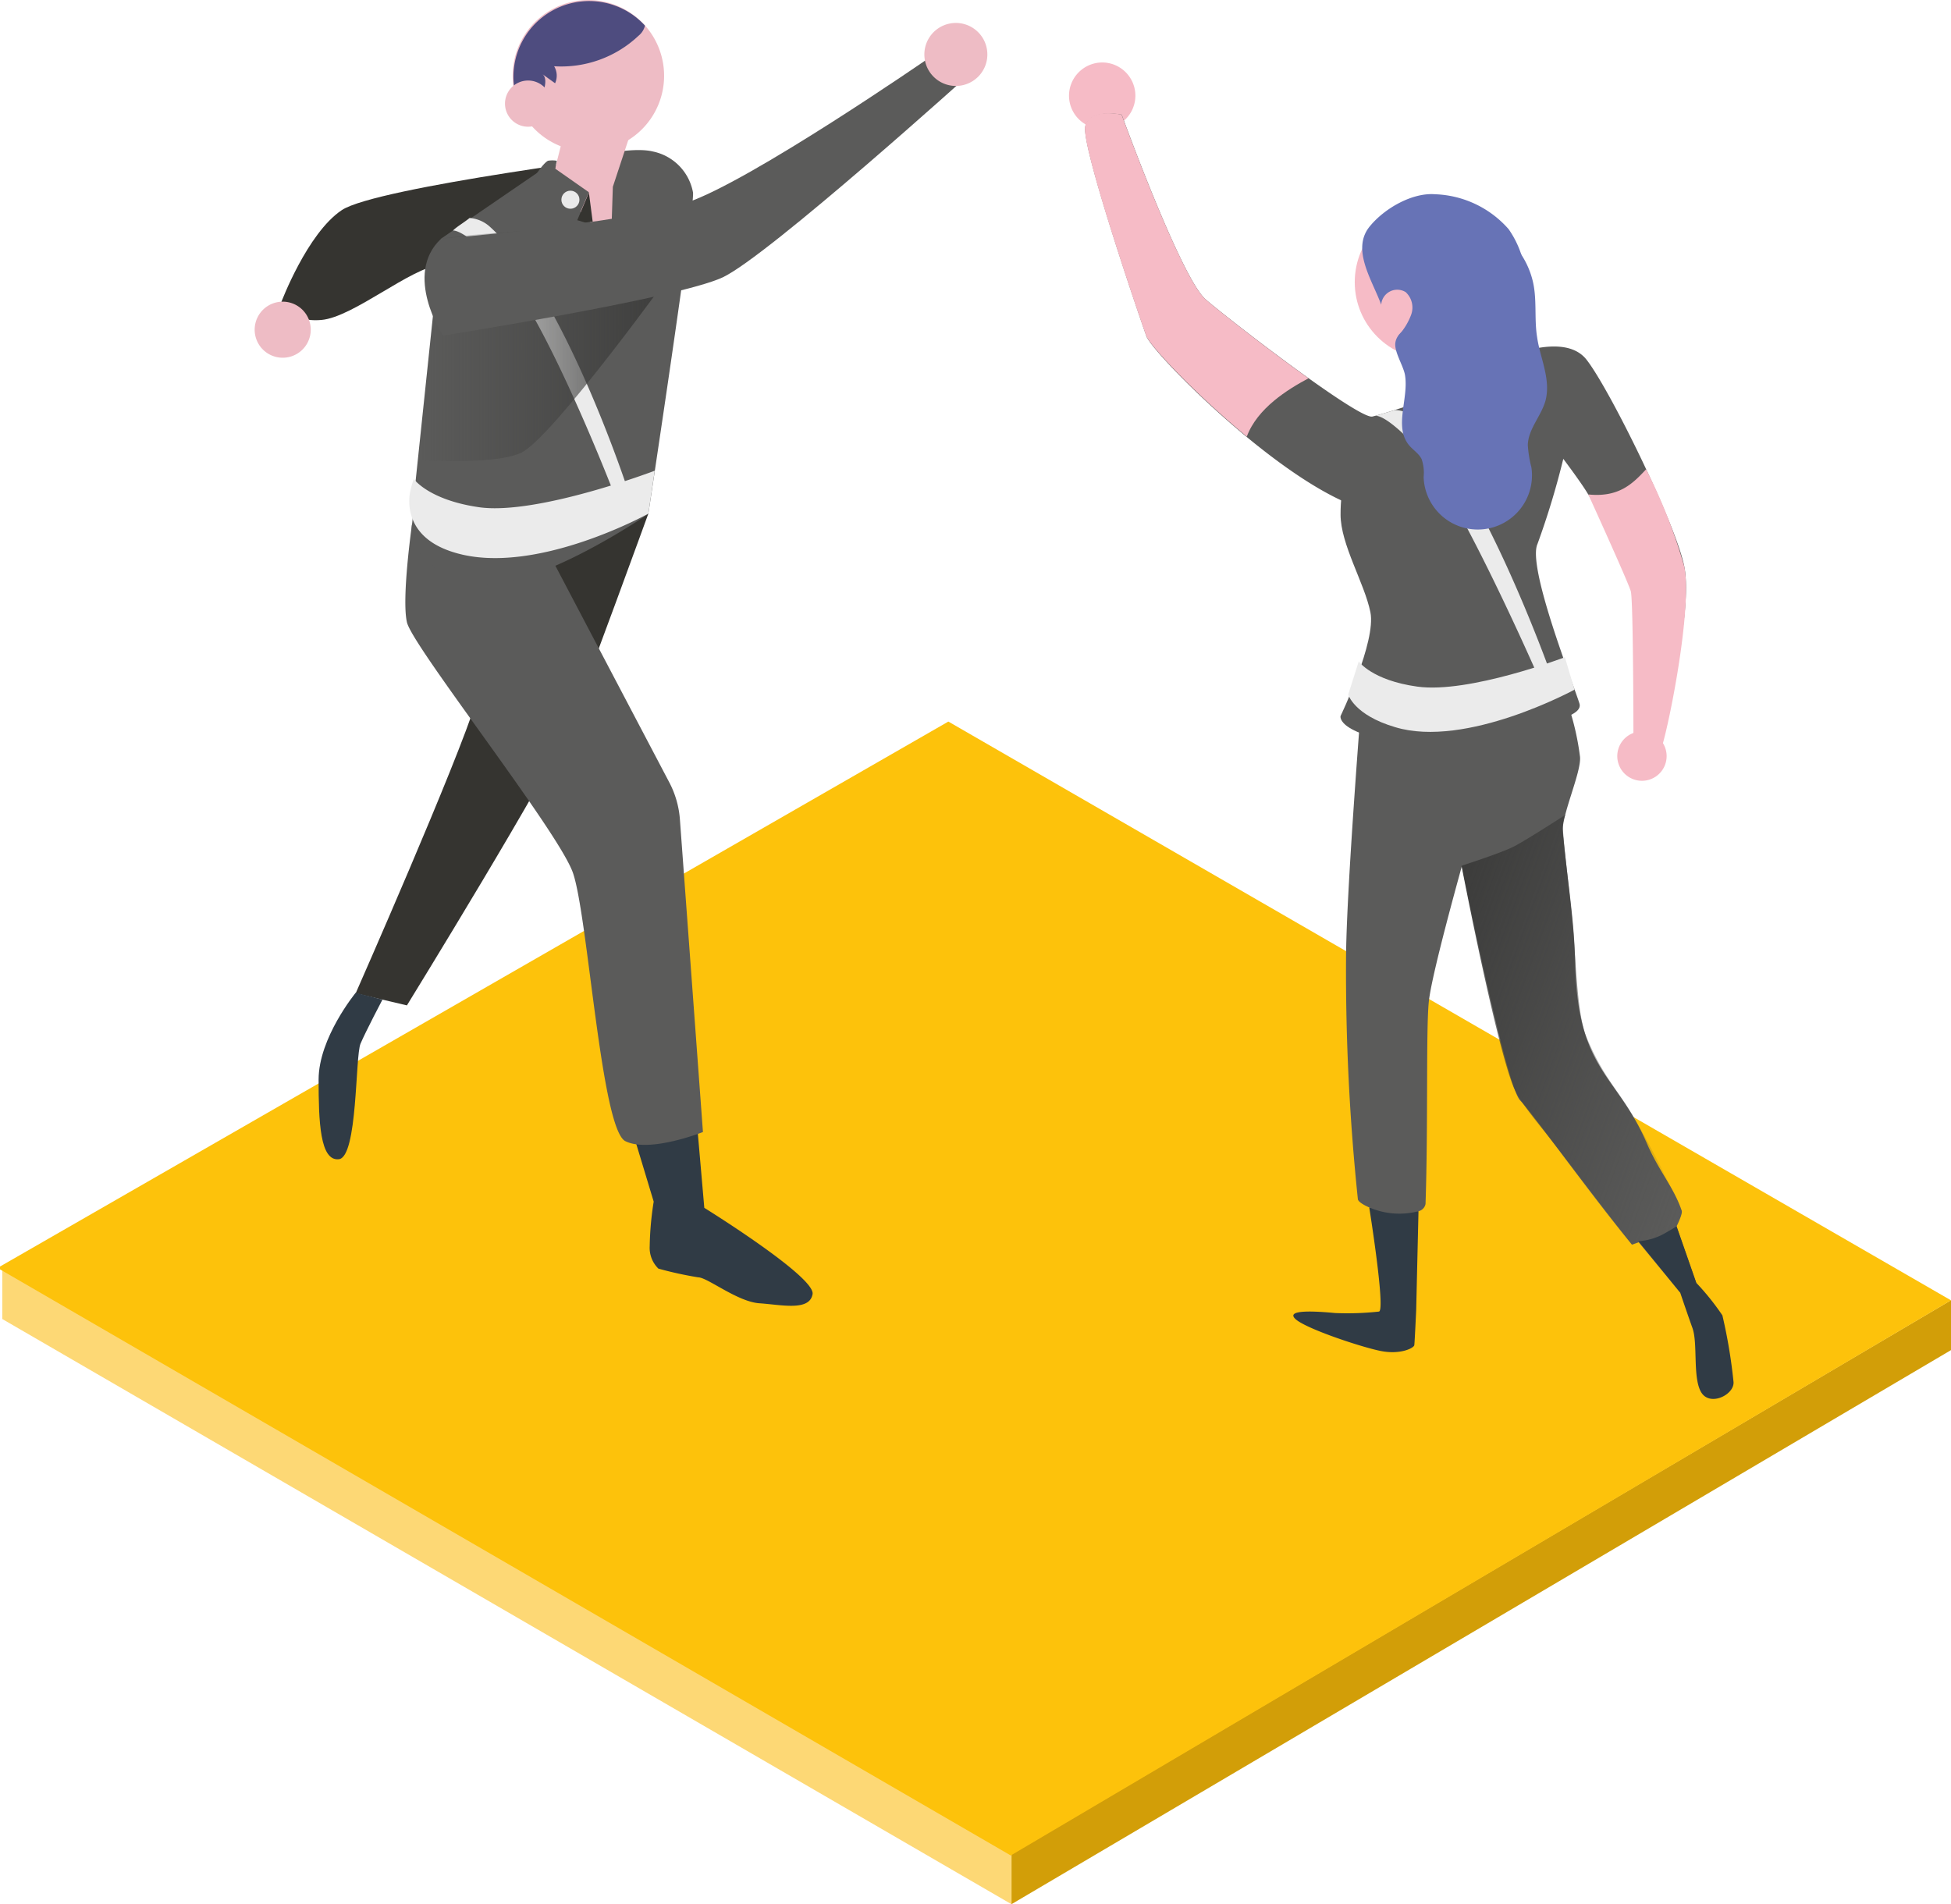 <svg xmlns="http://www.w3.org/2000/svg" xmlns:xlink="http://www.w3.org/1999/xlink" viewBox="0 0 185.79 181.35"><defs><style>.cls-1{fill:#d29e08;}.cls-2{fill:#fdd875;}.cls-3{fill:#fdc20b;}.cls-4{fill:#303b45;}.cls-5{fill:#f6bbc6;}.cls-6{fill:#5b5b5a;}.cls-7{fill:#6773b6;}.cls-8{fill:#ebebeb;}.cls-9{fill:url(#Sfumatura_senza_nome_9);}.cls-10{fill:#353430;}.cls-11{fill:#eebcc5;}.cls-12{fill:#4e4c7f;}.cls-13{fill:#eaeaea;}.cls-14{fill:url(#Sfumatura_senza_nome_9-2);}</style><linearGradient id="Sfumatura_senza_nome_9" x1="168.68" y1="112.34" x2="139.55" y2="101.73" gradientUnits="userSpaceOnUse"><stop offset="0" stop-color="#424241" stop-opacity="0"/><stop offset="1" stop-color="#3c3c3b"/></linearGradient><linearGradient id="Sfumatura_senza_nome_9-2" x1="43.6" y1="42.21" x2="68.29" y2="42.21" xlink:href="#Sfumatura_senza_nome_9"/></defs><title>G14_05_02</title><g id="Livello_1" data-name="Livello 1"><polygon class="cls-1" points="185.79 123.83 185.79 128.58 96.32 181.35 96.32 176.6 185.79 123.83"/><polygon class="cls-2" points="96.32 176.6 96.32 181.35 0.22 125.62 0.22 120.87 96.32 176.6"/><polygon class="cls-3" points="96.1 176.62 0 120.89 0 120.62 90.31 68.72 185.79 123.84 96.25 176.71 96.1 176.62"/></g><g id="Livello_3" data-name="Livello 3"><path class="cls-4" d="M138.68,134.48s-.14,3.05-.18,3.32-1.32.93-3.21.55-7.2-2.15-8.13-3.06,2-.72,3.81-.55a27.73,27.73,0,0,0,4.16-.14c.66-.06-.92-9.92-.92-9.92l4.69.36Z" transform="translate(-3.82 -9.69)"/><circle class="cls-5" cx="136.38" cy="26.87" r="7.37"/><path class="cls-6" d="M151.12,78.41l-5.93,6.15s-4.8,16.45-5.29,20.38c-.3,2.46-.07,11.78-.33,19.42a.88.88,0,0,1-.67.68,7.18,7.18,0,0,1-4.69-.36c-.27-.11-1-.46-1.08-.76A208.91,208.91,0,0,1,132,101.15c0-7,1.8-28.88,1.8-28.88l17.44-2.83Z" transform="translate(-3.82 -9.69)"/><path class="cls-6" d="M146.78,43.93s5.9-2.79,8.11,0,8.59,15.82,9.33,19.75-1.36,12.74-2.09,15.2-2-.42-2-.42-.09-11.89-.33-12.87a90.65,90.65,0,0,0-4.85-9c-.67-1.09-2.26-3.2-2.26-3.2a77.22,77.22,0,0,1-2.46,8.11c-1,2.21,3.48,13.48,4,15.2s-6.63,2.44-10.31,2.68-10.11-6.59-10.11-6.59a5,5,0,0,0,1.39-3.83c-.46-6-2.61-16.93.57-18.52C140.15,48.2,146.78,43.93,146.78,43.93Z" transform="translate(-3.82 -9.69)"/><path class="cls-5" d="M160.58,54.38a52.31,52.31,0,0,1,3.64,9.3c.74,3.93-1.36,14.5-2.09,16.95s-2.76.09-2.76.09,0-13.73-.25-14.71c-.16-.61-2.38-5.56-4.05-9.23C158,57.08,159.3,55.75,160.58,54.38Z" transform="translate(-3.82 -9.69)"/><path class="cls-6" d="M135.73,50.41c1.18-.59,2.52-1.33,3.85-2.09,1.1.43,2,.82,2,.82l.74,7.4s-1.42,17.52-2.23,24.34c-9.21-1-8.61-3-8.61-3s3.41-7.1,2.84-9.89-2.84-6.45-2.84-9.29C131.47,53.65,133.65,51.45,135.73,50.41Z" transform="translate(-3.82 -9.69)"/><path class="cls-5" d="M105.62,18.8a3.16,3.16,0,1,0,3.16-3.16A3.17,3.17,0,0,0,105.62,18.8Z" transform="translate(-3.82 -9.69)"/><path class="cls-6" d="M144.92,55.43a30,30,0,0,0-1.36-9.33l-5.44,2.16s-2.36.79-3.61,1.1S121,40.25,118.64,38.21s-8-17.6-8-17.6-3-.63-3.46,1.1,5.18,18.23,5.81,20,15.24,16.49,22.63,16.81S144.92,55.43,144.92,55.43Z" transform="translate(-3.82 -9.69)"/><path class="cls-5" d="M157.83,81.7a2.35,2.35,0,1,0,2.35-2.35A2.35,2.35,0,0,0,157.83,81.7Z" transform="translate(-3.82 -9.69)"/><path class="cls-6" d="M150.68,71.55a25.48,25.48,0,0,1,3.6,10.2c.16,1.45-1.8,5.65-1.64,7.22.53,5.29,1.09,8.34,1.18,12.48.24,10.26,3.94,10.47,6.81,17.09,1.18,2.73,2.56,4.17,3.34,6.46.1.31-.5,1.5-.5,1.5l1.89,5.42-1.54.87L159.87,128l-.64.23c-4.14-5.05-9.61-12.7-10.64-13.73-1.63-1.63-7-29.59-7-29.59Z" transform="translate(-3.82 -9.69)"/><path class="cls-5" d="M144.91,38.43,146,46.34h0a4.72,4.72,0,0,1-4.5,2.83l-.91,0-1.76-8.32Z" transform="translate(-3.82 -9.69)"/><path class="cls-7" d="M135.35,38.71a1.53,1.53,0,0,1,2.33-1.2,2,2,0,0,1,.53,2.13,6,6,0,0,1-1.22,2,34.42,34.42,0,0,0,7.49,3.78l3.3-4.78a7.75,7.75,0,0,0,1.23-2.3,9.2,9.2,0,0,0-1.53-6.83,9.76,9.76,0,0,0-7-3.32c-2.16-.17-4.77,1.32-6.17,3C132.43,33.38,134.48,36.33,135.35,38.71Z" transform="translate(-3.82 -9.69)"/><path class="cls-5" d="M110.63,20.61s5.65,15.56,8,17.6c1.34,1.16,5.89,4.72,9.79,7.51-2,1.07-4.87,2.85-5.87,5.55-5-4.14-9.25-8.69-9.58-9.6-.63-1.73-6.28-18.23-5.81-20S110.63,20.61,110.63,20.61Z" transform="translate(-3.82 -9.69)"/><path class="cls-4" d="M163.82,132.79s.64,1.9,1.17,3.38,0,4.76.84,6.13,3.17.21,3.07-1a49.79,49.79,0,0,0-1.06-6.34,24,24,0,0,0-2.48-3.09l-1.89-5.42s.3-.11-1,.63a5.89,5.89,0,0,1-2.62.82Z" transform="translate(-3.82 -9.69)"/><path class="cls-8" d="M152.84,72.28l.92,3.09S143.44,81,136.67,78.94c-3.93-1.16-4.46-3.11-4.46-3.11l1-3.15s1.25,1.8,5.57,2.4C143.7,75.77,152.84,72.28,152.84,72.28Z" transform="translate(-3.82 -9.69)"/><path class="cls-8" d="M150.33,74.19l1.16-.34s-6.65-18.75-13-24.43a3.1,3.1,0,0,0-1.82-.68l-1.88.56s.83-.3,3.82,2.87C142.59,56.43,150.33,74.19,150.33,74.19Z" transform="translate(-3.82 -9.69)"/><path class="cls-7" d="M151,47.83c-.41,1.49-1.66,2.72-1.69,4.26a11.63,11.63,0,0,0,.34,2.1,5.16,5.16,0,1,1-10.26.92,4,4,0,0,0-.19-1.69c-.26-.54-.82-.87-1.2-1.33-1.47-1.77,0-4.46-.39-6.71-.16-.86-1-2.14-.92-3,.18-1.46,2.1-1.58,2.71-2.77,1-1.89-.1-3.43.11-5.37a3.88,3.88,0,0,1,5.19-3.46,8.06,8.06,0,0,1,5.05,5.55c.47,1.78.15,3.68.45,5.49C150.48,43.79,151.52,45.79,151,47.83Z" transform="translate(-3.82 -9.69)"/><path class="cls-9" d="M143,92.14s3.2,16.67,4.92,21c.64,1.62,2.72,3.91,4.64,6.43l6.63,8.63.59-.26a7.31,7.31,0,0,0,2.67-.79A2.61,2.61,0,0,0,164,125s-2-4.43-4.61-8.93c-1.61-2.75-2.92-3.87-4.45-7.5-.87-2-1-6.29-1.28-9.93-.29-3.45-.85-7.64-1-9.84a2.82,2.82,0,0,1,.22-1.5s-3.66,2.37-4.88,3S143,92.14,143,92.14Z" transform="translate(-3.82 -9.69)"/></g><g id="Livello_4" data-name="Livello 4"><path class="cls-4" d="M66.07,124.13a29.78,29.78,0,0,0-.38,4.24,2.76,2.76,0,0,0,.83,2.14,35,35,0,0,0,3.79.83c.87,0,3.74,2.33,5.83,2.47s4.77.78,5.06-.87-10.31-8.22-10.31-8.22l-.82-9.42-6.29,1.25Z" transform="translate(-3.82 -9.69)"/><path class="cls-10" d="M65.56,58.61s-5.75,15.8-7.47,20.11-15.52,26.72-15.52,26.72l-4.88-1.15s9.76-22.13,11.49-27.87,2.87-17.24,2.87-17.24Z" transform="translate(-3.82 -9.69)"/><path class="cls-6" d="M43.05,59.65s-1,7-.48,9.3,14.37,19.82,15.8,23.84,2.69,24.43,5,25.58,7.39-.87,7.39-.87L68.57,87.78a9,9,0,0,0-1-3.55L56.36,62.91Z" transform="translate(-3.82 -9.69)"/><path class="cls-10" d="M65.61,24.27c-.29,0-25.94,3.23-29.24,5.43s-5.78,8.81-5.78,8.81.82,1.92,3.85,1.65,8.53-5,11.29-5.23l21.74-2.2S69,23.79,65.61,24.27Z" transform="translate(-3.82 -9.69)"/><path class="cls-6" d="M55.4,25.86S63,23.38,66,24.12A4.88,4.88,0,0,1,69.81,28c.25,1-4.25,30.63-4.25,30.63s-13,9-18.39,6.32c-3.93-2-4.25-4.19-4.12-5.28a14.37,14.37,0,0,0,.12-2l2.65-25.25Z" transform="translate(-3.82 -9.69)"/><path class="cls-11" d="M66.51,14.14a7.21,7.21,0,1,1-9.43-3.89A7.21,7.21,0,0,1,66.51,14.14Z" transform="translate(-3.82 -9.69)"/><path class="cls-11" d="M64.63,20.06l-2.45,7.42h0L62,33S58.1,28.6,57,28h0a1.12,1.12,0,0,1-.57-1.28l1.83-7.2Z" transform="translate(-3.82 -9.69)"/><path class="cls-12" d="M64.62,13.1a1.79,1.79,0,0,0,.61-.93.11.11,0,0,0,0-.05,7.21,7.21,0,0,0-12,7.56,7.46,7.46,0,0,0,.42.85,2.48,2.48,0,0,0,.89-.4c.59-.44,1.75-2.79.92-3.39l1.22.88A1.75,1.75,0,0,0,56.59,16,10.71,10.71,0,0,0,64.62,13.1Z" transform="translate(-3.82 -9.69)"/><path class="cls-11" d="M56.14,18.71a2.2,2.2,0,1,1-2.88-1.18A2.2,2.2,0,0,1,56.14,18.71Z" transform="translate(-3.82 -9.69)"/><path class="cls-11" d="M32.27,38.9a2.67,2.67,0,1,1-3.71.65A2.67,2.67,0,0,1,32.27,38.9Z" transform="translate(-3.82 -9.69)"/><path class="cls-4" d="M40.24,104.89s-1.58,3-2.09,4.2-.26,10.79-2.06,11-1.93-3.6-1.93-7.58,3.53-8.27,3.53-8.27Z" transform="translate(-3.82 -9.69)"/><path class="cls-6" d="M59.9,28l-1,2.32-3.13.43-1.68-3.17S55.31,25.39,56,25a2.56,2.56,0,0,1,.84,0l-.15.75Z" transform="translate(-3.82 -9.69)"/><polygon class="cls-10" points="56.44 21.11 55.74 21.2 54.97 20.97 56.08 18.35 56.44 21.11"/><circle class="cls-13" cx="54.32" cy="19.02" r="0.86"/><path class="cls-8" d="M66.17,54.52l-.61,4.09s-10.86,6-18.43,3.71c-4.4-1.3-4.44-4.37-4.3-5.51a7.83,7.83,0,0,1,.4-1.5s1.41,2,6.23,2.69C55,58.77,66.17,54.52,66.17,54.52Z" transform="translate(-3.82 -9.69)"/><path class="cls-8" d="M62.41,57l1.29-.38s-6.15-19-13.29-25.39a3.25,3.25,0,0,0-1.87-.78c-.54.44-1.3.88-1.58,1.2,0,0,1-.23,4.34,3.31C55.79,39.72,62.41,57,62.41,57Z" transform="translate(-3.82 -9.69)"/><path class="cls-14" d="M53.43,52.82c3-1.38,14.86-17.89,14.86-17.89V30.8s-20.64,1.1-22.47,1.63L43.6,53.52C46.5,53.67,51.37,53.75,53.43,52.82Z" transform="translate(-3.82 -9.69)"/><path class="cls-6" d="M45.82,32.43S63.16,31,69.19,29,92.27,15.22,92.27,15.22l4.19,1.25S76.94,34.1,72.63,36.11,46,41.65,46,41.65,42.18,35.84,45.82,32.43Z" transform="translate(-3.82 -9.69)"/><path class="cls-11" d="M96.61,12.45a3,3,0,1,1-4.24.73A3,3,0,0,1,96.61,12.45Z" transform="translate(-3.82 -9.69)"/></g></svg>
